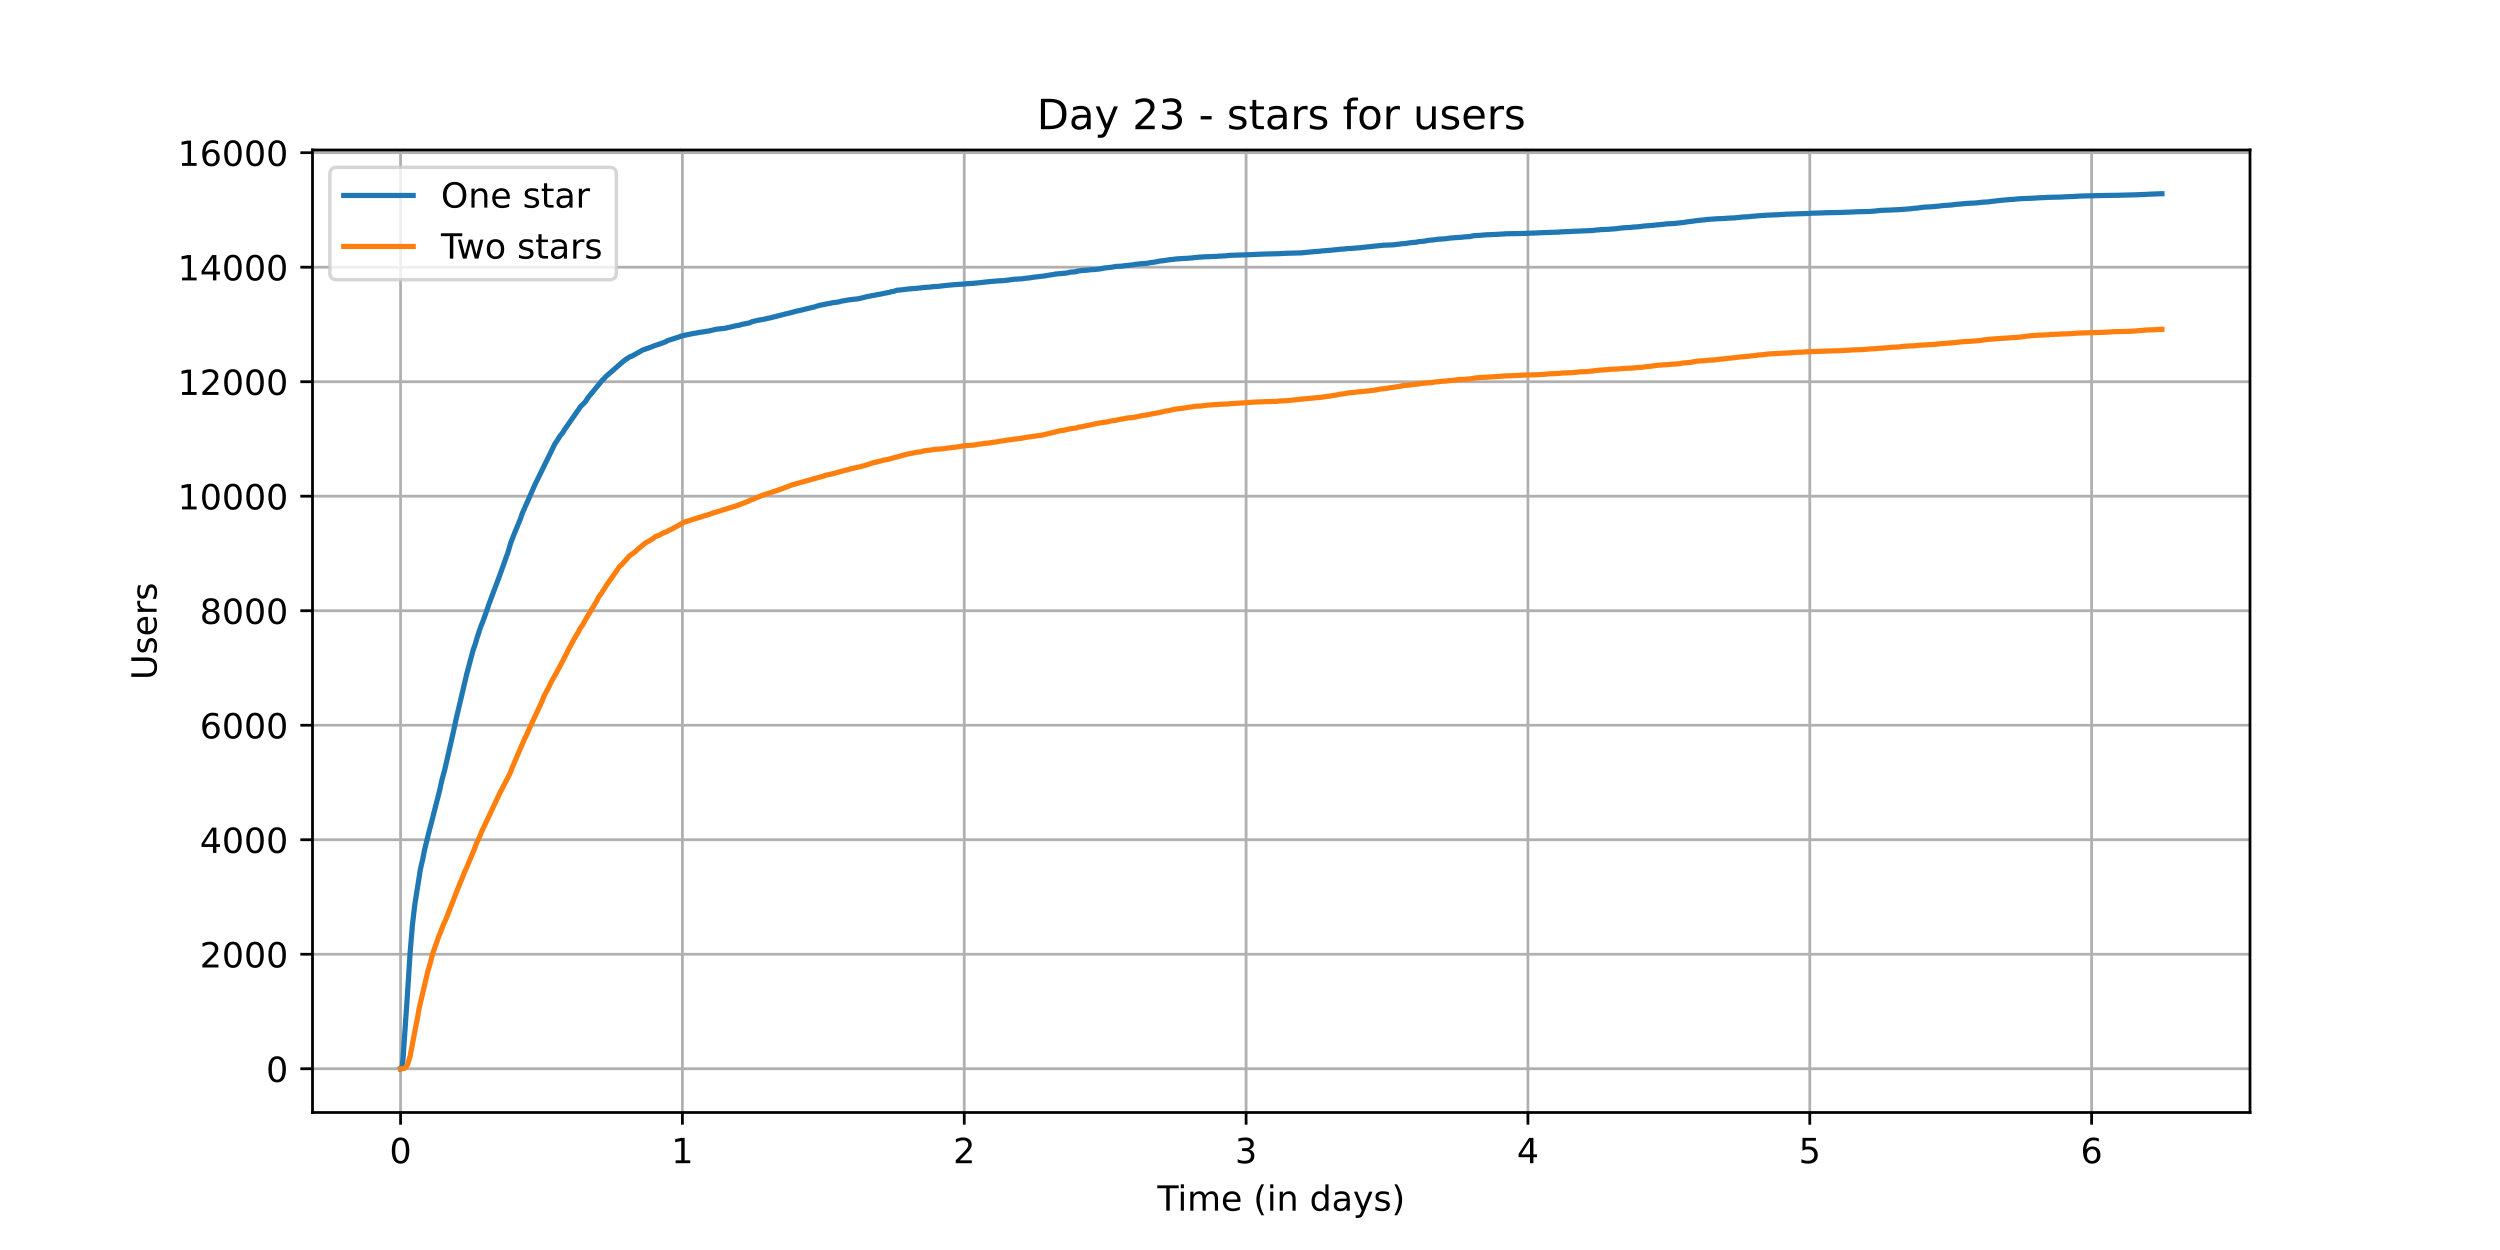 <?xml version="1.0" encoding="utf-8" standalone="no"?>
<!DOCTYPE svg PUBLIC "-//W3C//DTD SVG 1.1//EN"
  "http://www.w3.org/Graphics/SVG/1.1/DTD/svg11.dtd">
<!-- Created with matplotlib (https://matplotlib.org/) -->
<svg height="360pt" version="1.1" viewBox="0 0 720 360" width="720pt" xmlns="http://www.w3.org/2000/svg" xmlns:xlink="http://www.w3.org/1999/xlink">
 <defs>
  <style type="text/css">*{stroke-linecap:butt;stroke-linejoin:round;}</style>
 </defs>
 <g id="figure_1">
  <g id="patch_1">
   <path d="M 0 360 
L 720 360 
L 720 0 
L 0 0 
z
" style="fill:#ffffff;"/>
  </g>
  <g id="axes_1">
   <g id="patch_2">
    <path d="M 90 320.4 
L 648 320.4 
L 648 43.2 
L 90 43.2 
z
" style="fill:#ffffff;"/>
   </g>
   <g id="matplotlib.axis_1">
    <g id="xtick_1">
     <g id="line2d_1">
      <path clip-path="url(#p2d53c2bb38)" d="M 115.364 320.4 
L 115.364 43.2 
" style="fill:none;stroke:#b0b0b0;stroke-linecap:square;stroke-width:0.8;"/>
     </g>
     <g id="line2d_2">
      <defs>
       <path d="M 0 0 
L 0 3.5 
" id="m321600acd8" style="stroke:#000000;stroke-width:0.8;"/>
      </defs>
      <g>
       <use style="stroke:#000000;stroke-width:0.8;" x="115.364" xlink:href="#m321600acd8" y="320.4"/>
      </g>
     </g>
     <g id="text_1">
      <!-- 0 -->
      <g transform="translate(112.182 334.998)scale(0.1 -0.1)">
       <defs>
        <path d="M 31.781 66.406 
Q 24.172 66.406 20.328 58.906 
Q 16.5 51.422 16.5 36.375 
Q 16.5 21.391 20.328 13.891 
Q 24.172 6.391 31.781 6.391 
Q 39.453 6.391 43.281 13.891 
Q 47.125 21.391 47.125 36.375 
Q 47.125 51.422 43.281 58.906 
Q 39.453 66.406 31.781 66.406 
z
M 31.781 74.219 
Q 44.047 74.219 50.516 64.516 
Q 56.984 54.828 56.984 36.375 
Q 56.984 17.969 50.516 8.266 
Q 44.047 -1.422 31.781 -1.422 
Q 19.531 -1.422 13.062 8.266 
Q 6.594 17.969 6.594 36.375 
Q 6.594 54.828 13.062 64.516 
Q 19.531 74.219 31.781 74.219 
z
" id="DejaVuSans-48"/>
       </defs>
       <use xlink:href="#DejaVuSans-48"/>
      </g>
     </g>
    </g>
    <g id="xtick_2">
     <g id="line2d_3">
      <path clip-path="url(#p2d53c2bb38)" d="M 196.533 320.4 
L 196.533 43.2 
" style="fill:none;stroke:#b0b0b0;stroke-linecap:square;stroke-width:0.8;"/>
     </g>
     <g id="line2d_4">
      <g>
       <use style="stroke:#000000;stroke-width:0.8;" x="196.533" xlink:href="#m321600acd8" y="320.4"/>
      </g>
     </g>
     <g id="text_2">
      <!-- 1 -->
      <g transform="translate(193.352 334.998)scale(0.1 -0.1)">
       <defs>
        <path d="M 12.406 8.297 
L 28.516 8.297 
L 28.516 63.922 
L 10.984 60.406 
L 10.984 69.391 
L 28.422 72.906 
L 38.281 72.906 
L 38.281 8.297 
L 54.391 8.297 
L 54.391 0 
L 12.406 0 
z
" id="DejaVuSans-49"/>
       </defs>
       <use xlink:href="#DejaVuSans-49"/>
      </g>
     </g>
    </g>
    <g id="xtick_3">
     <g id="line2d_5">
      <path clip-path="url(#p2d53c2bb38)" d="M 277.703 320.4 
L 277.703 43.2 
" style="fill:none;stroke:#b0b0b0;stroke-linecap:square;stroke-width:0.8;"/>
     </g>
     <g id="line2d_6">
      <g>
       <use style="stroke:#000000;stroke-width:0.8;" x="277.703" xlink:href="#m321600acd8" y="320.4"/>
      </g>
     </g>
     <g id="text_3">
      <!-- 2 -->
      <g transform="translate(274.522 334.998)scale(0.1 -0.1)">
       <defs>
        <path d="M 19.188 8.297 
L 53.609 8.297 
L 53.609 0 
L 7.328 0 
L 7.328 8.297 
Q 12.938 14.109 22.625 23.891 
Q 32.328 33.688 34.812 36.531 
Q 39.547 41.844 41.422 45.531 
Q 43.312 49.219 43.312 52.781 
Q 43.312 58.594 39.234 62.25 
Q 35.156 65.922 28.609 65.922 
Q 23.969 65.922 18.812 64.312 
Q 13.672 62.703 7.812 59.422 
L 7.812 69.391 
Q 13.766 71.781 18.938 73 
Q 24.125 74.219 28.422 74.219 
Q 39.75 74.219 46.484 68.547 
Q 53.219 62.891 53.219 53.422 
Q 53.219 48.922 51.531 44.891 
Q 49.859 40.875 45.406 35.406 
Q 44.188 33.984 37.641 27.219 
Q 31.109 20.453 19.188 8.297 
z
" id="DejaVuSans-50"/>
       </defs>
       <use xlink:href="#DejaVuSans-50"/>
      </g>
     </g>
    </g>
    <g id="xtick_4">
     <g id="line2d_7">
      <path clip-path="url(#p2d53c2bb38)" d="M 358.873 320.4 
L 358.873 43.2 
" style="fill:none;stroke:#b0b0b0;stroke-linecap:square;stroke-width:0.8;"/>
     </g>
     <g id="line2d_8">
      <g>
       <use style="stroke:#000000;stroke-width:0.8;" x="358.873" xlink:href="#m321600acd8" y="320.4"/>
      </g>
     </g>
     <g id="text_4">
      <!-- 3 -->
      <g transform="translate(355.692 334.998)scale(0.1 -0.1)">
       <defs>
        <path d="M 40.578 39.312 
Q 47.656 37.797 51.625 33 
Q 55.609 28.219 55.609 21.188 
Q 55.609 10.406 48.188 4.484 
Q 40.766 -1.422 27.094 -1.422 
Q 22.516 -1.422 17.656 -0.516 
Q 12.797 0.391 7.625 2.203 
L 7.625 11.719 
Q 11.719 9.328 16.594 8.109 
Q 21.484 6.891 26.812 6.891 
Q 36.078 6.891 40.938 10.547 
Q 45.797 14.203 45.797 21.188 
Q 45.797 27.641 41.281 31.266 
Q 36.766 34.906 28.719 34.906 
L 20.219 34.906 
L 20.219 43.016 
L 29.109 43.016 
Q 36.375 43.016 40.234 45.922 
Q 44.094 48.828 44.094 54.297 
Q 44.094 59.906 40.109 62.906 
Q 36.141 65.922 28.719 65.922 
Q 24.656 65.922 20.016 65.031 
Q 15.375 64.156 9.812 62.312 
L 9.812 71.094 
Q 15.438 72.656 20.344 73.438 
Q 25.25 74.219 29.594 74.219 
Q 40.828 74.219 47.359 69.109 
Q 53.906 64.016 53.906 55.328 
Q 53.906 49.266 50.438 45.094 
Q 46.969 40.922 40.578 39.312 
z
" id="DejaVuSans-51"/>
       </defs>
       <use xlink:href="#DejaVuSans-51"/>
      </g>
     </g>
    </g>
    <g id="xtick_5">
     <g id="line2d_9">
      <path clip-path="url(#p2d53c2bb38)" d="M 440.043 320.4 
L 440.043 43.2 
" style="fill:none;stroke:#b0b0b0;stroke-linecap:square;stroke-width:0.8;"/>
     </g>
     <g id="line2d_10">
      <g>
       <use style="stroke:#000000;stroke-width:0.8;" x="440.043" xlink:href="#m321600acd8" y="320.4"/>
      </g>
     </g>
     <g id="text_5">
      <!-- 4 -->
      <g transform="translate(436.862 334.998)scale(0.1 -0.1)">
       <defs>
        <path d="M 37.797 64.312 
L 12.891 25.391 
L 37.797 25.391 
z
M 35.203 72.906 
L 47.609 72.906 
L 47.609 25.391 
L 58.016 25.391 
L 58.016 17.188 
L 47.609 17.188 
L 47.609 0 
L 37.797 0 
L 37.797 17.188 
L 4.891 17.188 
L 4.891 26.703 
z
" id="DejaVuSans-52"/>
       </defs>
       <use xlink:href="#DejaVuSans-52"/>
      </g>
     </g>
    </g>
    <g id="xtick_6">
     <g id="line2d_11">
      <path clip-path="url(#p2d53c2bb38)" d="M 521.213 320.4 
L 521.213 43.2 
" style="fill:none;stroke:#b0b0b0;stroke-linecap:square;stroke-width:0.8;"/>
     </g>
     <g id="line2d_12">
      <g>
       <use style="stroke:#000000;stroke-width:0.8;" x="521.213" xlink:href="#m321600acd8" y="320.4"/>
      </g>
     </g>
     <g id="text_6">
      <!-- 5 -->
      <g transform="translate(518.031 334.998)scale(0.1 -0.1)">
       <defs>
        <path d="M 10.797 72.906 
L 49.516 72.906 
L 49.516 64.594 
L 19.828 64.594 
L 19.828 46.734 
Q 21.969 47.469 24.109 47.828 
Q 26.266 48.188 28.422 48.188 
Q 40.625 48.188 47.75 41.5 
Q 54.891 34.812 54.891 23.391 
Q 54.891 11.625 47.562 5.094 
Q 40.234 -1.422 26.906 -1.422 
Q 22.312 -1.422 17.547 -0.641 
Q 12.797 0.141 7.719 1.703 
L 7.719 11.625 
Q 12.109 9.234 16.797 8.062 
Q 21.484 6.891 26.703 6.891 
Q 35.156 6.891 40.078 11.328 
Q 45.016 15.766 45.016 23.391 
Q 45.016 31 40.078 35.438 
Q 35.156 39.891 26.703 39.891 
Q 22.75 39.891 18.812 39.016 
Q 14.891 38.141 10.797 36.281 
z
" id="DejaVuSans-53"/>
       </defs>
       <use xlink:href="#DejaVuSans-53"/>
      </g>
     </g>
    </g>
    <g id="xtick_7">
     <g id="line2d_13">
      <path clip-path="url(#p2d53c2bb38)" d="M 602.382 320.4 
L 602.382 43.2 
" style="fill:none;stroke:#b0b0b0;stroke-linecap:square;stroke-width:0.8;"/>
     </g>
     <g id="line2d_14">
      <g>
       <use style="stroke:#000000;stroke-width:0.8;" x="602.382" xlink:href="#m321600acd8" y="320.4"/>
      </g>
     </g>
     <g id="text_7">
      <!-- 6 -->
      <g transform="translate(599.201 334.998)scale(0.1 -0.1)">
       <defs>
        <path d="M 33.016 40.375 
Q 26.375 40.375 22.484 35.828 
Q 18.609 31.297 18.609 23.391 
Q 18.609 15.531 22.484 10.953 
Q 26.375 6.391 33.016 6.391 
Q 39.656 6.391 43.531 10.953 
Q 47.406 15.531 47.406 23.391 
Q 47.406 31.297 43.531 35.828 
Q 39.656 40.375 33.016 40.375 
z
M 52.594 71.297 
L 52.594 62.312 
Q 48.875 64.062 45.094 64.984 
Q 41.312 65.922 37.594 65.922 
Q 27.828 65.922 22.672 59.328 
Q 17.531 52.734 16.797 39.406 
Q 19.672 43.656 24.016 45.922 
Q 28.375 48.188 33.594 48.188 
Q 44.578 48.188 50.953 41.516 
Q 57.328 34.859 57.328 23.391 
Q 57.328 12.156 50.688 5.359 
Q 44.047 -1.422 33.016 -1.422 
Q 20.359 -1.422 13.672 8.266 
Q 6.984 17.969 6.984 36.375 
Q 6.984 53.656 15.188 63.938 
Q 23.391 74.219 37.203 74.219 
Q 40.922 74.219 44.703 73.484 
Q 48.484 72.75 52.594 71.297 
z
" id="DejaVuSans-54"/>
       </defs>
       <use xlink:href="#DejaVuSans-54"/>
      </g>
     </g>
    </g>
    <g id="text_8">
     <!-- Time (in days) -->
     <g transform="translate(333.327 348.677)scale(0.1 -0.1)">
      <defs>
       <path d="M -0.297 72.906 
L 61.375 72.906 
L 61.375 64.594 
L 35.5 64.594 
L 35.5 0 
L 25.594 0 
L 25.594 64.594 
L -0.297 64.594 
z
" id="DejaVuSans-84"/>
       <path d="M 9.422 54.688 
L 18.406 54.688 
L 18.406 0 
L 9.422 0 
z
M 9.422 75.984 
L 18.406 75.984 
L 18.406 64.594 
L 9.422 64.594 
z
" id="DejaVuSans-105"/>
       <path d="M 52 44.188 
Q 55.375 50.25 60.062 53.125 
Q 64.75 56 71.094 56 
Q 79.641 56 84.281 50.016 
Q 88.922 44.047 88.922 33.016 
L 88.922 0 
L 79.891 0 
L 79.891 32.719 
Q 79.891 40.578 77.094 44.375 
Q 74.312 48.188 68.609 48.188 
Q 61.625 48.188 57.562 43.547 
Q 53.516 38.922 53.516 30.906 
L 53.516 0 
L 44.484 0 
L 44.484 32.719 
Q 44.484 40.625 41.703 44.406 
Q 38.922 48.188 33.109 48.188 
Q 26.219 48.188 22.156 43.531 
Q 18.109 38.875 18.109 30.906 
L 18.109 0 
L 9.078 0 
L 9.078 54.688 
L 18.109 54.688 
L 18.109 46.188 
Q 21.188 51.219 25.484 53.609 
Q 29.781 56 35.688 56 
Q 41.656 56 45.828 52.969 
Q 50 49.953 52 44.188 
z
" id="DejaVuSans-109"/>
       <path d="M 56.203 29.594 
L 56.203 25.203 
L 14.891 25.203 
Q 15.484 15.922 20.484 11.062 
Q 25.484 6.203 34.422 6.203 
Q 39.594 6.203 44.453 7.469 
Q 49.312 8.734 54.109 11.281 
L 54.109 2.781 
Q 49.266 0.734 44.188 -0.344 
Q 39.109 -1.422 33.891 -1.422 
Q 20.797 -1.422 13.156 6.188 
Q 5.516 13.812 5.516 26.812 
Q 5.516 40.234 12.766 48.109 
Q 20.016 56 32.328 56 
Q 43.359 56 49.781 48.891 
Q 56.203 41.797 56.203 29.594 
z
M 47.219 32.234 
Q 47.125 39.594 43.094 43.984 
Q 39.062 48.391 32.422 48.391 
Q 24.906 48.391 20.391 44.141 
Q 15.875 39.891 15.188 32.172 
z
" id="DejaVuSans-101"/>
       <path id="DejaVuSans-32"/>
       <path d="M 31 75.875 
Q 24.469 64.656 21.281 53.656 
Q 18.109 42.672 18.109 31.391 
Q 18.109 20.125 21.312 9.062 
Q 24.516 -2 31 -13.188 
L 23.188 -13.188 
Q 15.875 -1.703 12.234 9.375 
Q 8.594 20.453 8.594 31.391 
Q 8.594 42.281 12.203 53.312 
Q 15.828 64.359 23.188 75.875 
z
" id="DejaVuSans-40"/>
       <path d="M 54.891 33.016 
L 54.891 0 
L 45.906 0 
L 45.906 32.719 
Q 45.906 40.484 42.875 44.328 
Q 39.844 48.188 33.797 48.188 
Q 26.516 48.188 22.312 43.547 
Q 18.109 38.922 18.109 30.906 
L 18.109 0 
L 9.078 0 
L 9.078 54.688 
L 18.109 54.688 
L 18.109 46.188 
Q 21.344 51.125 25.703 53.562 
Q 30.078 56 35.797 56 
Q 45.219 56 50.047 50.172 
Q 54.891 44.344 54.891 33.016 
z
" id="DejaVuSans-110"/>
       <path d="M 45.406 46.391 
L 45.406 75.984 
L 54.391 75.984 
L 54.391 0 
L 45.406 0 
L 45.406 8.203 
Q 42.578 3.328 38.25 0.953 
Q 33.938 -1.422 27.875 -1.422 
Q 17.969 -1.422 11.734 6.484 
Q 5.516 14.406 5.516 27.297 
Q 5.516 40.188 11.734 48.094 
Q 17.969 56 27.875 56 
Q 33.938 56 38.25 53.625 
Q 42.578 51.266 45.406 46.391 
z
M 14.797 27.297 
Q 14.797 17.391 18.875 11.75 
Q 22.953 6.109 30.078 6.109 
Q 37.203 6.109 41.297 11.75 
Q 45.406 17.391 45.406 27.297 
Q 45.406 37.203 41.297 42.844 
Q 37.203 48.484 30.078 48.484 
Q 22.953 48.484 18.875 42.844 
Q 14.797 37.203 14.797 27.297 
z
" id="DejaVuSans-100"/>
       <path d="M 34.281 27.484 
Q 23.391 27.484 19.188 25 
Q 14.984 22.516 14.984 16.5 
Q 14.984 11.719 18.141 8.906 
Q 21.297 6.109 26.703 6.109 
Q 34.188 6.109 38.703 11.406 
Q 43.219 16.703 43.219 25.484 
L 43.219 27.484 
z
M 52.203 31.203 
L 52.203 0 
L 43.219 0 
L 43.219 8.297 
Q 40.141 3.328 35.547 0.953 
Q 30.953 -1.422 24.312 -1.422 
Q 15.922 -1.422 10.953 3.297 
Q 6 8.016 6 15.922 
Q 6 25.141 12.172 29.828 
Q 18.359 34.516 30.609 34.516 
L 43.219 34.516 
L 43.219 35.406 
Q 43.219 41.609 39.141 45 
Q 35.062 48.391 27.688 48.391 
Q 23 48.391 18.547 47.266 
Q 14.109 46.141 10.016 43.891 
L 10.016 52.203 
Q 14.938 54.109 19.578 55.047 
Q 24.219 56 28.609 56 
Q 40.484 56 46.344 49.844 
Q 52.203 43.703 52.203 31.203 
z
" id="DejaVuSans-97"/>
       <path d="M 32.172 -5.078 
Q 28.375 -14.844 24.75 -17.812 
Q 21.141 -20.797 15.094 -20.797 
L 7.906 -20.797 
L 7.906 -13.281 
L 13.188 -13.281 
Q 16.891 -13.281 18.938 -11.516 
Q 21 -9.766 23.484 -3.219 
L 25.094 0.875 
L 2.984 54.688 
L 12.5 54.688 
L 29.594 11.922 
L 46.688 54.688 
L 56.203 54.688 
z
" id="DejaVuSans-121"/>
       <path d="M 44.281 53.078 
L 44.281 44.578 
Q 40.484 46.531 36.375 47.5 
Q 32.281 48.484 27.875 48.484 
Q 21.188 48.484 17.844 46.438 
Q 14.5 44.391 14.5 40.281 
Q 14.5 37.156 16.891 35.375 
Q 19.281 33.594 26.516 31.984 
L 29.594 31.297 
Q 39.156 29.25 43.188 25.516 
Q 47.219 21.781 47.219 15.094 
Q 47.219 7.469 41.188 3.016 
Q 35.156 -1.422 24.609 -1.422 
Q 20.219 -1.422 15.453 -0.562 
Q 10.688 0.297 5.422 2 
L 5.422 11.281 
Q 10.406 8.688 15.234 7.391 
Q 20.062 6.109 24.812 6.109 
Q 31.156 6.109 34.562 8.281 
Q 37.984 10.453 37.984 14.406 
Q 37.984 18.062 35.516 20.016 
Q 33.062 21.969 24.703 23.781 
L 21.578 24.516 
Q 13.234 26.266 9.516 29.906 
Q 5.812 33.547 5.812 39.891 
Q 5.812 47.609 11.281 51.797 
Q 16.75 56 26.812 56 
Q 31.781 56 36.172 55.266 
Q 40.578 54.547 44.281 53.078 
z
" id="DejaVuSans-115"/>
       <path d="M 8.016 75.875 
L 15.828 75.875 
Q 23.141 64.359 26.781 53.312 
Q 30.422 42.281 30.422 31.391 
Q 30.422 20.453 26.781 9.375 
Q 23.141 -1.703 15.828 -13.188 
L 8.016 -13.188 
Q 14.5 -2 17.703 9.062 
Q 20.906 20.125 20.906 31.391 
Q 20.906 42.672 17.703 53.656 
Q 14.5 64.656 8.016 75.875 
z
" id="DejaVuSans-41"/>
      </defs>
      <use xlink:href="#DejaVuSans-84"/>
      <use x="57.959" xlink:href="#DejaVuSans-105"/>
      <use x="85.742" xlink:href="#DejaVuSans-109"/>
      <use x="183.154" xlink:href="#DejaVuSans-101"/>
      <use x="244.678" xlink:href="#DejaVuSans-32"/>
      <use x="276.465" xlink:href="#DejaVuSans-40"/>
      <use x="315.479" xlink:href="#DejaVuSans-105"/>
      <use x="343.262" xlink:href="#DejaVuSans-110"/>
      <use x="406.641" xlink:href="#DejaVuSans-32"/>
      <use x="438.428" xlink:href="#DejaVuSans-100"/>
      <use x="501.904" xlink:href="#DejaVuSans-97"/>
      <use x="563.184" xlink:href="#DejaVuSans-121"/>
      <use x="622.363" xlink:href="#DejaVuSans-115"/>
      <use x="674.463" xlink:href="#DejaVuSans-41"/>
     </g>
    </g>
   </g>
   <g id="matplotlib.axis_2">
    <g id="ytick_1">
     <g id="line2d_15">
      <path clip-path="url(#p2d53c2bb38)" d="M 90 307.8 
L 648 307.8 
" style="fill:none;stroke:#b0b0b0;stroke-linecap:square;stroke-width:0.8;"/>
     </g>
     <g id="line2d_16">
      <defs>
       <path d="M 0 0 
L -3.5 0 
" id="mfb45f2243c" style="stroke:#000000;stroke-width:0.8;"/>
      </defs>
      <g>
       <use style="stroke:#000000;stroke-width:0.8;" x="90" xlink:href="#mfb45f2243c" y="307.8"/>
      </g>
     </g>
     <g id="text_9">
      <!-- 0 -->
      <g transform="translate(76.638 311.599)scale(0.1 -0.1)">
       <use xlink:href="#DejaVuSans-48"/>
      </g>
     </g>
    </g>
    <g id="ytick_2">
     <g id="line2d_17">
      <path clip-path="url(#p2d53c2bb38)" d="M 90 274.822 
L 648 274.822 
" style="fill:none;stroke:#b0b0b0;stroke-linecap:square;stroke-width:0.8;"/>
     </g>
     <g id="line2d_18">
      <g>
       <use style="stroke:#000000;stroke-width:0.8;" x="90" xlink:href="#mfb45f2243c" y="274.822"/>
      </g>
     </g>
     <g id="text_10">
      <!-- 2000 -->
      <g transform="translate(57.55 278.621)scale(0.1 -0.1)">
       <use xlink:href="#DejaVuSans-50"/>
       <use x="63.623" xlink:href="#DejaVuSans-48"/>
       <use x="127.246" xlink:href="#DejaVuSans-48"/>
       <use x="190.869" xlink:href="#DejaVuSans-48"/>
      </g>
     </g>
    </g>
    <g id="ytick_3">
     <g id="line2d_19">
      <path clip-path="url(#p2d53c2bb38)" d="M 90 241.844 
L 648 241.844 
" style="fill:none;stroke:#b0b0b0;stroke-linecap:square;stroke-width:0.8;"/>
     </g>
     <g id="line2d_20">
      <g>
       <use style="stroke:#000000;stroke-width:0.8;" x="90" xlink:href="#mfb45f2243c" y="241.844"/>
      </g>
     </g>
     <g id="text_11">
      <!-- 4000 -->
      <g transform="translate(57.55 245.644)scale(0.1 -0.1)">
       <use xlink:href="#DejaVuSans-52"/>
       <use x="63.623" xlink:href="#DejaVuSans-48"/>
       <use x="127.246" xlink:href="#DejaVuSans-48"/>
       <use x="190.869" xlink:href="#DejaVuSans-48"/>
      </g>
     </g>
    </g>
    <g id="ytick_4">
     <g id="line2d_21">
      <path clip-path="url(#p2d53c2bb38)" d="M 90 208.867 
L 648 208.867 
" style="fill:none;stroke:#b0b0b0;stroke-linecap:square;stroke-width:0.8;"/>
     </g>
     <g id="line2d_22">
      <g>
       <use style="stroke:#000000;stroke-width:0.8;" x="90" xlink:href="#mfb45f2243c" y="208.867"/>
      </g>
     </g>
     <g id="text_12">
      <!-- 6000 -->
      <g transform="translate(57.55 212.666)scale(0.1 -0.1)">
       <use xlink:href="#DejaVuSans-54"/>
       <use x="63.623" xlink:href="#DejaVuSans-48"/>
       <use x="127.246" xlink:href="#DejaVuSans-48"/>
       <use x="190.869" xlink:href="#DejaVuSans-48"/>
      </g>
     </g>
    </g>
    <g id="ytick_5">
     <g id="line2d_23">
      <path clip-path="url(#p2d53c2bb38)" d="M 90 175.889 
L 648 175.889 
" style="fill:none;stroke:#b0b0b0;stroke-linecap:square;stroke-width:0.8;"/>
     </g>
     <g id="line2d_24">
      <g>
       <use style="stroke:#000000;stroke-width:0.8;" x="90" xlink:href="#mfb45f2243c" y="175.889"/>
      </g>
     </g>
     <g id="text_13">
      <!-- 8000 -->
      <g transform="translate(57.55 179.688)scale(0.1 -0.1)">
       <defs>
        <path d="M 31.781 34.625 
Q 24.75 34.625 20.719 30.859 
Q 16.703 27.094 16.703 20.516 
Q 16.703 13.922 20.719 10.156 
Q 24.75 6.391 31.781 6.391 
Q 38.812 6.391 42.859 10.172 
Q 46.922 13.969 46.922 20.516 
Q 46.922 27.094 42.891 30.859 
Q 38.875 34.625 31.781 34.625 
z
M 21.922 38.812 
Q 15.578 40.375 12.031 44.719 
Q 8.5 49.078 8.5 55.328 
Q 8.5 64.062 14.719 69.141 
Q 20.953 74.219 31.781 74.219 
Q 42.672 74.219 48.875 69.141 
Q 55.078 64.062 55.078 55.328 
Q 55.078 49.078 51.531 44.719 
Q 48 40.375 41.703 38.812 
Q 48.828 37.156 52.797 32.312 
Q 56.781 27.484 56.781 20.516 
Q 56.781 9.906 50.312 4.234 
Q 43.844 -1.422 31.781 -1.422 
Q 19.734 -1.422 13.25 4.234 
Q 6.781 9.906 6.781 20.516 
Q 6.781 27.484 10.781 32.312 
Q 14.797 37.156 21.922 38.812 
z
M 18.312 54.391 
Q 18.312 48.734 21.844 45.562 
Q 25.391 42.391 31.781 42.391 
Q 38.141 42.391 41.719 45.562 
Q 45.312 48.734 45.312 54.391 
Q 45.312 60.062 41.719 63.234 
Q 38.141 66.406 31.781 66.406 
Q 25.391 66.406 21.844 63.234 
Q 18.312 60.062 18.312 54.391 
z
" id="DejaVuSans-56"/>
       </defs>
       <use xlink:href="#DejaVuSans-56"/>
       <use x="63.623" xlink:href="#DejaVuSans-48"/>
       <use x="127.246" xlink:href="#DejaVuSans-48"/>
       <use x="190.869" xlink:href="#DejaVuSans-48"/>
      </g>
     </g>
    </g>
    <g id="ytick_6">
     <g id="line2d_25">
      <path clip-path="url(#p2d53c2bb38)" d="M 90 142.911 
L 648 142.911 
" style="fill:none;stroke:#b0b0b0;stroke-linecap:square;stroke-width:0.8;"/>
     </g>
     <g id="line2d_26">
      <g>
       <use style="stroke:#000000;stroke-width:0.8;" x="90" xlink:href="#mfb45f2243c" y="142.911"/>
      </g>
     </g>
     <g id="text_14">
      <!-- 10000 -->
      <g transform="translate(51.188 146.71)scale(0.1 -0.1)">
       <use xlink:href="#DejaVuSans-49"/>
       <use x="63.623" xlink:href="#DejaVuSans-48"/>
       <use x="127.246" xlink:href="#DejaVuSans-48"/>
       <use x="190.869" xlink:href="#DejaVuSans-48"/>
       <use x="254.492" xlink:href="#DejaVuSans-48"/>
      </g>
     </g>
    </g>
    <g id="ytick_7">
     <g id="line2d_27">
      <path clip-path="url(#p2d53c2bb38)" d="M 90 109.933 
L 648 109.933 
" style="fill:none;stroke:#b0b0b0;stroke-linecap:square;stroke-width:0.8;"/>
     </g>
     <g id="line2d_28">
      <g>
       <use style="stroke:#000000;stroke-width:0.8;" x="90" xlink:href="#mfb45f2243c" y="109.933"/>
      </g>
     </g>
     <g id="text_15">
      <!-- 12000 -->
      <g transform="translate(51.188 113.732)scale(0.1 -0.1)">
       <use xlink:href="#DejaVuSans-49"/>
       <use x="63.623" xlink:href="#DejaVuSans-50"/>
       <use x="127.246" xlink:href="#DejaVuSans-48"/>
       <use x="190.869" xlink:href="#DejaVuSans-48"/>
       <use x="254.492" xlink:href="#DejaVuSans-48"/>
      </g>
     </g>
    </g>
    <g id="ytick_8">
     <g id="line2d_29">
      <path clip-path="url(#p2d53c2bb38)" d="M 90 76.955 
L 648 76.955 
" style="fill:none;stroke:#b0b0b0;stroke-linecap:square;stroke-width:0.8;"/>
     </g>
     <g id="line2d_30">
      <g>
       <use style="stroke:#000000;stroke-width:0.8;" x="90" xlink:href="#mfb45f2243c" y="76.955"/>
      </g>
     </g>
     <g id="text_16">
      <!-- 14000 -->
      <g transform="translate(51.188 80.754)scale(0.1 -0.1)">
       <use xlink:href="#DejaVuSans-49"/>
       <use x="63.623" xlink:href="#DejaVuSans-52"/>
       <use x="127.246" xlink:href="#DejaVuSans-48"/>
       <use x="190.869" xlink:href="#DejaVuSans-48"/>
       <use x="254.492" xlink:href="#DejaVuSans-48"/>
      </g>
     </g>
    </g>
    <g id="ytick_9">
     <g id="line2d_31">
      <path clip-path="url(#p2d53c2bb38)" d="M 90 43.977 
L 648 43.977 
" style="fill:none;stroke:#b0b0b0;stroke-linecap:square;stroke-width:0.8;"/>
     </g>
     <g id="line2d_32">
      <g>
       <use style="stroke:#000000;stroke-width:0.8;" x="90" xlink:href="#mfb45f2243c" y="43.977"/>
      </g>
     </g>
     <g id="text_17">
      <!-- 16000 -->
      <g transform="translate(51.188 47.777)scale(0.1 -0.1)">
       <use xlink:href="#DejaVuSans-49"/>
       <use x="63.623" xlink:href="#DejaVuSans-54"/>
       <use x="127.246" xlink:href="#DejaVuSans-48"/>
       <use x="190.869" xlink:href="#DejaVuSans-48"/>
       <use x="254.492" xlink:href="#DejaVuSans-48"/>
      </g>
     </g>
    </g>
    <g id="text_18">
     <!-- Users -->
     <g transform="translate(45.108 195.801)rotate(-90)scale(0.1 -0.1)">
      <defs>
       <path d="M 8.688 72.906 
L 18.609 72.906 
L 18.609 28.609 
Q 18.609 16.891 22.844 11.734 
Q 27.094 6.594 36.625 6.594 
Q 46.094 6.594 50.344 11.734 
Q 54.594 16.891 54.594 28.609 
L 54.594 72.906 
L 64.5 72.906 
L 64.5 27.391 
Q 64.5 13.141 57.438 5.859 
Q 50.391 -1.422 36.625 -1.422 
Q 22.797 -1.422 15.734 5.859 
Q 8.688 13.141 8.688 27.391 
z
" id="DejaVuSans-85"/>
       <path d="M 41.109 46.297 
Q 39.594 47.172 37.812 47.578 
Q 36.031 48 33.891 48 
Q 26.266 48 22.188 43.047 
Q 18.109 38.094 18.109 28.812 
L 18.109 0 
L 9.078 0 
L 9.078 54.688 
L 18.109 54.688 
L 18.109 46.188 
Q 20.953 51.172 25.484 53.578 
Q 30.031 56 36.531 56 
Q 37.453 56 38.578 55.875 
Q 39.703 55.766 41.062 55.516 
z
" id="DejaVuSans-114"/>
      </defs>
      <use xlink:href="#DejaVuSans-85"/>
      <use x="73.193" xlink:href="#DejaVuSans-115"/>
      <use x="125.293" xlink:href="#DejaVuSans-101"/>
      <use x="186.816" xlink:href="#DejaVuSans-114"/>
      <use x="227.93" xlink:href="#DejaVuSans-115"/>
     </g>
    </g>
   </g>
   <g id="line2d_33">
    <path clip-path="url(#p2d53c2bb38)" d="M 115.364 307.8 
L 115.653 307.718 
L 115.765 307.421 
L 116.045 305.294 
L 117.217 288.294 
L 118.112 274.393 
L 118.781 266.38 
L 119.451 260.592 
L 121.072 250.386 
L 121.518 248.374 
L 121.686 247.78 
L 122.244 244.911 
L 123.473 239.849 
L 123.753 238.761 
L 123.977 237.969 
L 125.764 230.978 
L 126.658 227.483 
L 127.216 224.861 
L 128.054 221.794 
L 128.836 218.397 
L 130.568 210.796 
L 130.735 210.004 
L 131.35 207.168 
L 134.478 193.862 
L 134.645 193.318 
L 135.204 191.157 
L 136.266 187.2 
L 136.88 185.485 
L 137.37 183.77 
L 138.445 180.506 
L 139.06 178.989 
L 139.394 178.082 
L 140.289 175.542 
L 140.568 174.751 
L 140.683 174.322 
L 143.966 165.6 
L 146.032 159.779 
L 146.143 159.598 
L 146.758 157.487 
L 147.149 156.201 
L 148.098 153.761 
L 149.551 150.232 
L 149.83 149.572 
L 150.444 147.792 
L 154.075 139.564 
L 159.884 127.692 
L 160.443 126.9 
L 161.448 125.301 
L 161.616 125.202 
L 162.231 124.344 
L 162.454 123.932 
L 166.31 118.375 
L 166.589 118.029 
L 167.092 117.188 
L 168.545 115.754 
L 169.383 114.501 
L 169.495 114.336 
L 173.015 110.049 
L 173.35 109.636 
L 174.189 108.795 
L 174.469 108.449 
L 179.443 104.129 
L 179.722 103.931 
L 180.057 103.618 
L 180.56 103.305 
L 180.728 103.239 
L 181.007 103.008 
L 181.342 102.793 
L 181.566 102.694 
L 181.845 102.645 
L 182.126 102.48 
L 185.199 100.765 
L 187.489 99.974 
L 188.16 99.693 
L 188.384 99.595 
L 190.842 98.77 
L 191.568 98.473 
L 192.016 98.275 
L 192.183 98.127 
L 195.87 96.94 
L 196.149 96.808 
L 197.825 96.412 
L 198.383 96.313 
L 199.837 96 
L 200.674 95.901 
L 200.897 95.835 
L 201.4 95.736 
L 202.182 95.621 
L 202.797 95.522 
L 203.523 95.406 
L 204.248 95.307 
L 206.372 94.796 
L 207.377 94.697 
L 207.991 94.631 
L 208.774 94.549 
L 209.108 94.466 
L 210.729 94.104 
L 211.175 94.005 
L 211.567 93.889 
L 212.405 93.741 
L 213.019 93.642 
L 213.465 93.477 
L 213.801 93.395 
L 214.08 93.345 
L 215.309 93.098 
L 215.812 92.999 
L 216.65 92.62 
L 218.27 92.24 
L 218.829 92.142 
L 219.499 92.043 
L 220.001 91.944 
L 221.677 91.564 
L 222.18 91.466 
L 222.571 91.35 
L 225.308 90.658 
L 225.755 90.559 
L 226.202 90.41 
L 226.761 90.311 
L 229.833 89.503 
L 230.391 89.404 
L 232.793 88.811 
L 233.24 88.712 
L 233.576 88.629 
L 233.91 88.53 
L 234.19 88.481 
L 234.581 88.399 
L 235.139 88.184 
L 235.531 88.102 
L 235.977 87.953 
L 236.424 87.854 
L 236.648 87.821 
L 237.262 87.723 
L 237.653 87.607 
L 238.77 87.393 
L 239.329 87.31 
L 239.552 87.228 
L 240.167 87.145 
L 240.837 87.063 
L 241.06 87.03 
L 241.619 86.931 
L 241.898 86.882 
L 242.122 86.783 
L 242.401 86.717 
L 242.96 86.618 
L 243.854 86.469 
L 244.357 86.37 
L 244.972 86.304 
L 245.754 86.206 
L 246.369 86.14 
L 247.263 86.041 
L 249.777 85.414 
L 250.28 85.315 
L 251.23 85.134 
L 251.844 85.035 
L 252.068 85.002 
L 252.459 84.903 
L 252.682 84.853 
L 253.577 84.705 
L 253.969 84.623 
L 254.248 84.557 
L 254.751 84.458 
L 255.701 84.276 
L 256.148 84.194 
L 256.594 84.029 
L 257.265 83.963 
L 257.545 83.864 
L 258.048 83.666 
L 258.439 83.567 
L 258.886 83.551 
L 259.836 83.452 
L 260.45 83.386 
L 261.065 83.287 
L 261.568 83.238 
L 262.574 83.139 
L 263.02 83.106 
L 264.25 83.023 
L 264.529 82.957 
L 265.479 82.891 
L 265.647 82.809 
L 267.435 82.71 
L 268.05 82.644 
L 268.832 82.545 
L 269.279 82.529 
L 270.675 82.43 
L 271.458 82.314 
L 272.407 82.215 
L 272.91 82.166 
L 273.915 82.067 
L 274.418 82.017 
L 275.87 81.918 
L 276.318 81.885 
L 277.937 81.787 
L 278.216 81.721 
L 279.948 81.622 
L 280.507 81.572 
L 281.624 81.473 
L 282.238 81.407 
L 283.132 81.308 
L 283.747 81.226 
L 284.807 81.127 
L 285.422 81.061 
L 286.652 80.962 
L 287.154 80.913 
L 288.998 80.814 
L 289.501 80.764 
L 290.394 80.665 
L 291.232 80.533 
L 291.959 80.434 
L 292.405 80.401 
L 294.305 80.303 
L 295.143 80.171 
L 296.037 80.072 
L 296.596 80.022 
L 297.098 79.923 
L 297.881 79.808 
L 298.83 79.709 
L 299.556 79.61 
L 300.506 79.511 
L 301.289 79.396 
L 301.791 79.297 
L 302.461 79.198 
L 303.075 79.099 
L 303.355 79.049 
L 304.193 78.901 
L 305.478 78.802 
L 305.701 78.769 
L 306.875 78.67 
L 307.768 78.505 
L 308.047 78.423 
L 308.271 78.373 
L 309.778 78.274 
L 310.226 78.109 
L 310.84 78.011 
L 311.566 77.912 
L 313.074 77.813 
L 313.857 77.697 
L 315.365 77.615 
L 315.644 77.565 
L 316.705 77.466 
L 317.822 77.236 
L 318.493 77.137 
L 318.94 77.104 
L 319.834 77.005 
L 320.615 76.873 
L 321.174 76.774 
L 321.453 76.724 
L 323.297 76.642 
L 323.633 76.543 
L 324.862 76.444 
L 325.141 76.395 
L 326.09 76.296 
L 326.984 76.147 
L 327.878 76.048 
L 328.549 75.949 
L 330.226 75.851 
L 330.506 75.801 
L 331.456 75.62 
L 332.349 75.521 
L 333.467 75.306 
L 333.914 75.207 
L 334.529 75.125 
L 335.423 75.026 
L 336.205 74.894 
L 336.764 74.828 
L 336.931 74.779 
L 338.104 74.68 
L 338.384 74.614 
L 339.669 74.515 
L 340.117 74.482 
L 341.961 74.383 
L 342.464 74.35 
L 343.525 74.251 
L 344.196 74.169 
L 345.201 74.07 
L 345.648 74.053 
L 346.989 73.954 
L 347.38 73.938 
L 350.396 73.839 
L 351.011 73.773 
L 352.91 73.69 
L 353.134 73.657 
L 354.027 73.559 
L 354.474 73.526 
L 357.657 73.427 
L 358.105 73.41 
L 361.065 73.311 
L 361.288 73.278 
L 363.747 73.179 
L 364.138 73.163 
L 368.048 73.064 
L 368.439 73.047 
L 370.505 72.948 
L 370.896 72.932 
L 374.806 72.833 
L 375.422 72.767 
L 376.371 72.668 
L 376.93 72.619 
L 378.047 72.52 
L 378.661 72.454 
L 380.058 72.355 
L 380.673 72.272 
L 381.902 72.173 
L 382.348 72.141 
L 383.634 72.042 
L 384.248 71.959 
L 385.253 71.86 
L 385.924 71.778 
L 387.375 71.695 
L 387.711 71.613 
L 389.722 71.514 
L 390.28 71.448 
L 391.789 71.349 
L 392.459 71.25 
L 393.409 71.151 
L 394.023 71.085 
L 394.973 70.986 
L 395.644 70.904 
L 396.705 70.805 
L 397.208 70.755 
L 398.159 70.657 
L 398.382 70.624 
L 401.119 70.525 
L 401.678 70.475 
L 402.292 70.376 
L 402.908 70.31 
L 403.522 70.211 
L 403.913 70.195 
L 404.974 70.112 
L 405.253 70.046 
L 405.924 69.947 
L 406.595 69.865 
L 407.824 69.766 
L 408.829 69.568 
L 410.171 69.469 
L 411.344 69.222 
L 412.517 69.123 
L 413.187 69.041 
L 413.802 68.942 
L 414.304 68.892 
L 415.98 68.793 
L 416.595 68.711 
L 417.153 68.628 
L 417.433 68.579 
L 418.662 68.48 
L 419.164 68.431 
L 421.007 68.332 
L 421.677 68.233 
L 423.298 68.134 
L 424.527 67.87 
L 426.37 67.771 
L 426.872 67.721 
L 427.989 67.623 
L 428.38 67.606 
L 430.95 67.507 
L 431.453 67.474 
L 433.185 67.375 
L 433.687 67.326 
L 439.274 67.227 
L 439.777 67.177 
L 442.625 67.095 
L 442.849 67.062 
L 445.475 66.963 
L 445.922 66.947 
L 449.05 66.848 
L 449.329 66.782 
L 452.011 66.683 
L 452.57 66.633 
L 455.251 66.534 
L 455.754 66.501 
L 458.659 66.402 
L 459.441 66.27 
L 460.614 66.188 
L 460.893 66.139 
L 463.296 66.04 
L 463.911 65.974 
L 465.42 65.875 
L 466.258 65.743 
L 467.264 65.644 
L 467.822 65.578 
L 469.778 65.495 
L 470.112 65.413 
L 471.733 65.314 
L 471.956 65.281 
L 472.738 65.215 
L 472.962 65.149 
L 474.079 65.05 
L 474.638 65.001 
L 476.09 64.902 
L 476.873 64.786 
L 478.213 64.688 
L 478.492 64.638 
L 478.94 64.622 
L 479.609 64.523 
L 480.225 64.457 
L 482.235 64.374 
L 482.459 64.341 
L 483.297 64.242 
L 483.911 64.176 
L 484.806 64.077 
L 485.532 63.962 
L 486.09 63.863 
L 486.705 63.797 
L 487.542 63.698 
L 488.381 63.566 
L 489.275 63.467 
L 489.834 63.401 
L 490.839 63.319 
L 491.118 63.269 
L 492.068 63.171 
L 492.57 63.138 
L 494.079 63.039 
L 494.526 63.006 
L 496.817 62.907 
L 497.375 62.841 
L 499.665 62.742 
L 499.945 62.692 
L 501.062 62.593 
L 501.676 62.511 
L 503.576 62.412 
L 503.8 62.379 
L 504.749 62.28 
L 505.14 62.264 
L 506.202 62.165 
L 506.704 62.115 
L 508.38 62.016 
L 508.939 61.967 
L 511.397 61.868 
L 511.844 61.851 
L 513.688 61.752 
L 514.303 61.687 
L 517.599 61.588 
L 518.046 61.571 
L 521.119 61.472 
L 521.677 61.406 
L 525.197 61.307 
L 525.643 61.274 
L 530.671 61.175 
L 531.175 61.142 
L 533.911 61.043 
L 534.47 60.994 
L 538.772 60.895 
L 539.331 60.829 
L 540.336 60.747 
L 540.56 60.714 
L 541.342 60.615 
L 541.845 60.582 
L 544.694 60.483 
L 545.196 60.45 
L 547.376 60.351 
L 547.878 60.301 
L 549.22 60.203 
L 549.667 60.17 
L 550.617 60.071 
L 551.231 59.988 
L 552.46 59.906 
L 552.684 59.84 
L 553.465 59.741 
L 554.136 59.658 
L 556.091 59.559 
L 556.594 59.526 
L 557.488 59.444 
L 557.767 59.395 
L 558.214 59.378 
L 559.052 59.279 
L 559.331 59.23 
L 560.672 59.131 
L 561.175 59.098 
L 562.348 58.999 
L 563.187 58.867 
L 564.472 58.768 
L 565.032 58.719 
L 566.094 58.62 
L 566.596 58.57 
L 568.72 58.471 
L 569.278 58.422 
L 570.228 58.323 
L 570.899 58.24 
L 572.744 58.141 
L 573.024 58.075 
L 573.75 57.993 
L 573.974 57.96 
L 574.868 57.861 
L 575.539 57.779 
L 576.489 57.68 
L 577.048 57.63 
L 578.166 57.531 
L 578.668 57.482 
L 580.177 57.399 
L 580.457 57.333 
L 581.686 57.251 
L 581.91 57.218 
L 584.592 57.119 
L 585.039 57.103 
L 586.548 57.02 
L 586.77 56.987 
L 589.061 56.888 
L 589.62 56.839 
L 593.977 56.74 
L 594.536 56.69 
L 596.994 56.591 
L 597.497 56.558 
L 599.34 56.46 
L 599.731 56.443 
L 603.809 56.344 
L 604.2 56.328 
L 610.569 56.229 
L 611.016 56.212 
L 614.704 56.113 
L 615.094 56.097 
L 617.887 55.998 
L 618.39 55.948 
L 621.183 55.849 
L 621.407 55.816 
L 622.636 55.8 
L 622.636 55.8 
" style="fill:none;stroke:#1f77b4;stroke-linecap:square;stroke-width:1.5;"/>
   </g>
   <g id="line2d_34">
    <path clip-path="url(#p2d53c2bb38)" d="M 115.364 307.8 
L 116.379 307.701 
L 116.715 307.52 
L 117.385 306.58 
L 118.112 304.189 
L 119.675 295.977 
L 120.234 293.207 
L 120.681 290.536 
L 123.25 279.571 
L 123.585 278.532 
L 124.703 274.393 
L 126.49 269.348 
L 126.769 268.754 
L 127.44 266.957 
L 127.719 266.248 
L 128.054 265.555 
L 128.445 264.665 
L 131.964 255.662 
L 132.132 255.266 
L 132.523 254.244 
L 132.97 253.288 
L 133.416 252.1 
L 133.864 250.963 
L 134.478 249.693 
L 134.981 248.423 
L 135.316 247.665 
L 135.707 246.709 
L 136.433 244.977 
L 136.712 244.235 
L 136.88 243.872 
L 137.272 242.751 
L 137.37 242.586 
L 137.998 241.234 
L 138.277 240.624 
L 138.613 239.734 
L 144.133 228.01 
L 144.412 227.532 
L 144.692 226.971 
L 145.306 225.784 
L 146.814 222.882 
L 147.596 220.887 
L 147.819 220.442 
L 148.155 219.568 
L 151.338 212.197 
L 151.449 212.115 
L 151.897 211.109 
L 152.846 208.933 
L 153.294 208.009 
L 153.852 206.789 
L 156.086 202.024 
L 156.588 200.655 
L 158.209 197.588 
L 158.712 196.5 
L 159.214 195.56 
L 159.772 194.637 
L 161.336 191.718 
L 161.56 191.306 
L 162.51 189.492 
L 162.79 188.882 
L 162.902 188.783 
L 163.795 186.92 
L 165.192 184.331 
L 165.416 183.869 
L 165.527 183.721 
L 166.031 182.88 
L 166.143 182.748 
L 166.365 182.352 
L 166.589 181.973 
L 166.981 181.132 
L 167.595 180.242 
L 167.819 179.945 
L 168.657 178.412 
L 168.992 177.851 
L 170.724 174.982 
L 171.73 173.3 
L 172.512 171.75 
L 172.736 171.519 
L 173.015 171.107 
L 173.183 170.942 
L 173.575 170.266 
L 173.798 169.936 
L 174.805 168.353 
L 178.268 163.39 
L 178.492 163.093 
L 178.716 162.862 
L 178.939 162.731 
L 181.286 160.109 
L 181.51 159.944 
L 181.958 159.581 
L 182.126 159.499 
L 182.796 159.021 
L 182.964 158.889 
L 183.243 158.575 
L 185.701 156.514 
L 185.981 156.349 
L 186.316 156.102 
L 186.763 155.921 
L 186.987 155.739 
L 187.21 155.64 
L 187.769 155.278 
L 188.16 155.047 
L 188.719 154.552 
L 189.166 154.387 
L 189.445 154.288 
L 190.06 154.041 
L 190.395 153.81 
L 190.787 153.612 
L 190.954 153.513 
L 192.072 153.085 
L 192.575 152.771 
L 193.077 152.573 
L 193.244 152.491 
L 193.468 152.376 
L 196.596 150.628 
L 197.266 150.314 
L 197.657 150.199 
L 201.233 149.061 
L 201.456 148.995 
L 201.847 148.913 
L 202.461 148.649 
L 202.797 148.583 
L 203.02 148.501 
L 203.467 148.402 
L 205.143 147.841 
L 205.366 147.709 
L 205.813 147.61 
L 212.46 145.549 
L 212.796 145.384 
L 214.527 144.758 
L 215.197 144.477 
L 215.477 144.395 
L 215.756 144.214 
L 216.37 143.933 
L 216.761 143.818 
L 217.487 143.505 
L 218.27 143.175 
L 218.549 143.092 
L 219.61 142.598 
L 220.058 142.499 
L 223.185 141.46 
L 223.465 141.361 
L 225.532 140.652 
L 225.866 140.471 
L 227.599 139.86 
L 227.933 139.696 
L 236.759 137.222 
L 237.15 137.14 
L 237.709 136.909 
L 237.988 136.81 
L 238.826 136.662 
L 239.329 136.563 
L 243.798 135.342 
L 244.301 135.26 
L 244.804 135.079 
L 246.927 134.568 
L 247.486 134.485 
L 247.822 134.403 
L 248.045 134.337 
L 248.324 134.221 
L 248.939 134.122 
L 249.386 133.974 
L 250.895 133.463 
L 251.062 133.397 
L 253.41 132.82 
L 253.745 132.737 
L 254.08 132.638 
L 254.359 132.539 
L 255.254 132.391 
L 255.701 132.309 
L 256.036 132.226 
L 260.954 130.874 
L 261.401 130.775 
L 261.568 130.726 
L 262.182 130.643 
L 262.406 130.577 
L 263.579 130.346 
L 263.97 130.247 
L 264.529 130.198 
L 265.312 130.099 
L 265.814 129.918 
L 266.261 129.819 
L 266.988 129.72 
L 268.05 129.621 
L 269.111 129.406 
L 271.067 129.308 
L 271.625 129.242 
L 272.184 129.176 
L 272.407 129.11 
L 272.63 129.077 
L 273.524 128.978 
L 274.139 128.895 
L 275.144 128.796 
L 275.87 128.681 
L 276.54 128.582 
L 277.602 128.384 
L 279.166 128.285 
L 279.39 128.252 
L 280.73 128.153 
L 281.792 127.939 
L 282.629 127.84 
L 283.523 127.692 
L 284.807 127.593 
L 285.814 127.411 
L 286.707 127.312 
L 287.657 127.131 
L 288.103 127.032 
L 288.607 126.999 
L 289.389 126.9 
L 289.78 126.768 
L 290.785 126.669 
L 291.288 126.636 
L 291.68 126.554 
L 292.014 126.471 
L 293.131 126.373 
L 293.411 126.323 
L 294.026 126.241 
L 294.584 126.142 
L 295.758 125.911 
L 296.596 125.812 
L 297.098 125.762 
L 297.434 125.664 
L 297.881 125.631 
L 298.495 125.532 
L 299.165 125.433 
L 300.06 125.334 
L 300.394 125.251 
L 302.461 124.757 
L 302.964 124.674 
L 303.355 124.542 
L 303.802 124.46 
L 304.137 124.311 
L 304.584 124.212 
L 305.589 124.015 
L 306.427 123.916 
L 306.763 123.833 
L 308.382 123.454 
L 309.22 123.355 
L 309.778 123.289 
L 310.114 123.207 
L 310.616 123.009 
L 311.511 122.91 
L 313.13 122.531 
L 313.689 122.448 
L 314.024 122.366 
L 314.359 122.283 
L 314.638 122.234 
L 316.091 121.921 
L 316.817 121.822 
L 317.767 121.64 
L 318.717 121.541 
L 320.224 121.195 
L 321.118 121.096 
L 322.738 120.733 
L 323.409 120.651 
L 323.633 120.585 
L 324.135 120.486 
L 324.973 120.338 
L 326.481 120.239 
L 326.649 120.156 
L 327.264 120.057 
L 328.772 119.711 
L 329.5 119.612 
L 330.059 119.546 
L 330.561 119.447 
L 331.846 119.167 
L 332.461 119.084 
L 332.796 119.002 
L 333.523 118.903 
L 333.914 118.804 
L 335.647 118.392 
L 336.428 118.293 
L 338.104 117.914 
L 338.496 117.815 
L 338.999 117.765 
L 339.948 117.666 
L 340.62 117.584 
L 341.067 117.501 
L 341.291 117.469 
L 341.794 117.386 
L 342.129 117.304 
L 343.134 117.205 
L 344.196 117.007 
L 346.151 116.924 
L 346.486 116.825 
L 347.38 116.727 
L 347.939 116.677 
L 349.112 116.595 
L 349.335 116.562 
L 351.122 116.463 
L 351.681 116.413 
L 354.027 116.331 
L 354.363 116.248 
L 356.094 116.149 
L 356.54 116.116 
L 358.384 116.017 
L 358.943 115.968 
L 360.339 115.869 
L 360.898 115.82 
L 363.467 115.721 
L 363.97 115.688 
L 367.88 115.589 
L 368.103 115.506 
L 370.394 115.407 
L 370.785 115.391 
L 371.734 115.292 
L 372.461 115.193 
L 373.41 115.094 
L 373.913 115.045 
L 374.806 114.946 
L 375.365 114.896 
L 376.539 114.797 
L 377.041 114.748 
L 378.103 114.649 
L 378.717 114.566 
L 380.113 114.468 
L 380.337 114.435 
L 381.008 114.336 
L 381.79 114.22 
L 382.628 114.121 
L 383.243 114.039 
L 383.801 113.94 
L 384.695 113.791 
L 385.253 113.693 
L 385.7 113.544 
L 386.761 113.445 
L 387.879 113.231 
L 388.605 113.132 
L 389.051 113.099 
L 390.113 113.017 
L 390.448 112.918 
L 391.733 112.819 
L 391.956 112.786 
L 393.13 112.687 
L 393.409 112.637 
L 394.47 112.538 
L 395.086 112.456 
L 395.924 112.357 
L 396.761 112.209 
L 397.152 112.11 
L 397.823 112.011 
L 399.052 111.912 
L 400.225 111.681 
L 401.063 111.598 
L 401.287 111.565 
L 401.79 111.483 
L 402.125 111.401 
L 403.13 111.302 
L 403.522 111.17 
L 403.968 111.071 
L 404.471 111.038 
L 405.59 110.939 
L 406.316 110.823 
L 407.209 110.725 
L 407.824 110.642 
L 408.606 110.543 
L 409.332 110.444 
L 410.115 110.345 
L 410.561 110.312 
L 412.07 110.213 
L 412.628 110.147 
L 412.852 110.081 
L 413.075 110.032 
L 414.304 109.933 
L 414.974 109.834 
L 416.595 109.735 
L 417.265 109.636 
L 418.382 109.537 
L 418.996 109.471 
L 419.61 109.389 
L 419.946 109.307 
L 422.18 109.241 
L 422.403 109.191 
L 423.632 109.092 
L 424.806 108.861 
L 425.867 108.762 
L 426.146 108.713 
L 428.492 108.614 
L 428.939 108.581 
L 430.335 108.482 
L 430.783 108.466 
L 432.459 108.367 
L 433.073 108.284 
L 435.866 108.185 
L 436.313 108.169 
L 437.989 108.07 
L 438.436 108.037 
L 442.291 107.938 
L 442.682 107.921 
L 444.581 107.823 
L 445.084 107.773 
L 446.034 107.674 
L 446.425 107.658 
L 448.771 107.559 
L 449.218 107.526 
L 449.888 107.427 
L 450.279 107.41 
L 453.129 107.311 
L 453.743 107.229 
L 454.581 107.146 
L 454.86 107.097 
L 457.374 106.998 
L 458.045 106.899 
L 459.05 106.8 
L 459.833 106.668 
L 461.285 106.569 
L 461.731 106.536 
L 463.073 106.437 
L 463.744 106.355 
L 465.979 106.273 
L 466.202 106.24 
L 467.486 106.141 
L 468.045 106.091 
L 470.336 105.992 
L 471.118 105.877 
L 473.018 105.778 
L 473.911 105.613 
L 475.197 105.514 
L 475.867 105.415 
L 476.537 105.333 
L 476.816 105.283 
L 477.487 105.184 
L 477.878 105.168 
L 479.442 105.069 
L 479.833 105.052 
L 480.951 104.953 
L 481.509 104.887 
L 483.297 104.789 
L 483.968 104.706 
L 484.303 104.607 
L 484.917 104.525 
L 486.258 104.426 
L 486.761 104.376 
L 487.375 104.294 
L 487.599 104.178 
L 488.101 104.129 
L 488.604 104.03 
L 489.218 103.964 
L 491.118 103.865 
L 491.9 103.75 
L 493.967 103.651 
L 494.749 103.519 
L 495.643 103.42 
L 496.034 103.403 
L 496.76 103.321 
L 497.039 103.272 
L 497.822 103.173 
L 498.213 103.156 
L 499.162 103.057 
L 499.889 102.958 
L 500.727 102.859 
L 501.341 102.793 
L 502.626 102.711 
L 502.905 102.645 
L 503.967 102.563 
L 504.247 102.513 
L 504.805 102.447 
L 505.866 102.348 
L 506.202 102.249 
L 507.821 102.15 
L 508.604 102.035 
L 509.33 101.936 
L 509.777 101.903 
L 512.18 101.804 
L 512.682 101.755 
L 514.805 101.656 
L 515.196 101.639 
L 516.481 101.54 
L 516.984 101.491 
L 519.443 101.392 
L 519.945 101.342 
L 522.068 101.243 
L 522.459 101.227 
L 525.643 101.128 
L 526.146 101.095 
L 530.225 100.996 
L 530.728 100.947 
L 532.627 100.848 
L 533.185 100.782 
L 536.314 100.683 
L 536.817 100.65 
L 538.046 100.551 
L 538.549 100.501 
L 540.392 100.403 
L 541.063 100.32 
L 542.794 100.221 
L 543.353 100.172 
L 544.191 100.073 
L 544.75 100.023 
L 547.04 99.924 
L 547.264 99.858 
L 547.543 99.809 
L 548.437 99.71 
L 548.885 99.693 
L 550.951 99.595 
L 551.399 99.578 
L 552.125 99.479 
L 552.627 99.43 
L 554.639 99.331 
L 555.141 99.281 
L 557.265 99.182 
L 557.991 99.067 
L 559.052 98.968 
L 559.499 98.935 
L 561.064 98.836 
L 561.343 98.787 
L 561.734 98.77 
L 562.852 98.671 
L 563.466 98.605 
L 564.472 98.506 
L 565.199 98.407 
L 567.099 98.308 
L 567.602 98.275 
L 569.055 98.176 
L 569.669 98.111 
L 570.675 98.012 
L 571.513 97.863 
L 572.409 97.764 
L 572.912 97.715 
L 574.198 97.616 
L 574.757 97.566 
L 576.21 97.467 
L 576.657 97.434 
L 578.389 97.336 
L 578.613 97.303 
L 580.065 97.204 
L 580.513 97.187 
L 581.854 97.088 
L 582.524 96.989 
L 583.307 96.89 
L 583.586 96.824 
L 584.759 96.725 
L 585.039 96.66 
L 586.659 96.561 
L 587.162 96.528 
L 589.787 96.429 
L 590.513 96.33 
L 593.027 96.231 
L 593.531 96.198 
L 596.436 96.099 
L 596.938 96.049 
L 598.223 95.95 
L 598.614 95.934 
L 601.295 95.835 
L 601.686 95.819 
L 605.709 95.72 
L 606.156 95.687 
L 608.111 95.588 
L 608.67 95.522 
L 613.083 95.423 
L 613.53 95.406 
L 615.206 95.307 
L 615.764 95.241 
L 617.217 95.143 
L 617.943 95.044 
L 620.792 94.945 
L 621.518 94.846 
L 622.636 94.846 
L 622.636 94.846 
" style="fill:none;stroke:#ff7f0e;stroke-linecap:square;stroke-width:1.5;"/>
   </g>
   <g id="patch_3">
    <path d="M 90 320.4 
L 90 43.2 
" style="fill:none;stroke:#000000;stroke-linecap:square;stroke-linejoin:miter;stroke-width:0.8;"/>
   </g>
   <g id="patch_4">
    <path d="M 648 320.4 
L 648 43.2 
" style="fill:none;stroke:#000000;stroke-linecap:square;stroke-linejoin:miter;stroke-width:0.8;"/>
   </g>
   <g id="patch_5">
    <path d="M 90 320.4 
L 648 320.4 
" style="fill:none;stroke:#000000;stroke-linecap:square;stroke-linejoin:miter;stroke-width:0.8;"/>
   </g>
   <g id="patch_6">
    <path d="M 90 43.2 
L 648 43.2 
" style="fill:none;stroke:#000000;stroke-linecap:square;stroke-linejoin:miter;stroke-width:0.8;"/>
   </g>
   <g id="text_19">
    <!-- Day 23 - stars for users -->
    <g transform="translate(298.609 37.2)scale(0.12 -0.12)">
     <defs>
      <path d="M 19.672 64.797 
L 19.672 8.109 
L 31.594 8.109 
Q 46.688 8.109 53.688 14.938 
Q 60.688 21.781 60.688 36.531 
Q 60.688 51.172 53.688 57.984 
Q 46.688 64.797 31.594 64.797 
z
M 9.812 72.906 
L 30.078 72.906 
Q 51.266 72.906 61.172 64.094 
Q 71.094 55.281 71.094 36.531 
Q 71.094 17.672 61.125 8.828 
Q 51.172 0 30.078 0 
L 9.812 0 
z
" id="DejaVuSans-68"/>
      <path d="M 4.891 31.391 
L 31.203 31.391 
L 31.203 23.391 
L 4.891 23.391 
z
" id="DejaVuSans-45"/>
      <path d="M 18.312 70.219 
L 18.312 54.688 
L 36.812 54.688 
L 36.812 47.703 
L 18.312 47.703 
L 18.312 18.016 
Q 18.312 11.328 20.141 9.422 
Q 21.969 7.516 27.594 7.516 
L 36.812 7.516 
L 36.812 0 
L 27.594 0 
Q 17.188 0 13.234 3.875 
Q 9.281 7.766 9.281 18.016 
L 9.281 47.703 
L 2.688 47.703 
L 2.688 54.688 
L 9.281 54.688 
L 9.281 70.219 
z
" id="DejaVuSans-116"/>
      <path d="M 37.109 75.984 
L 37.109 68.5 
L 28.516 68.5 
Q 23.688 68.5 21.797 66.547 
Q 19.922 64.594 19.922 59.516 
L 19.922 54.688 
L 34.719 54.688 
L 34.719 47.703 
L 19.922 47.703 
L 19.922 0 
L 10.891 0 
L 10.891 47.703 
L 2.297 47.703 
L 2.297 54.688 
L 10.891 54.688 
L 10.891 58.5 
Q 10.891 67.625 15.141 71.797 
Q 19.391 75.984 28.609 75.984 
z
" id="DejaVuSans-102"/>
      <path d="M 30.609 48.391 
Q 23.391 48.391 19.188 42.75 
Q 14.984 37.109 14.984 27.297 
Q 14.984 17.484 19.156 11.844 
Q 23.344 6.203 30.609 6.203 
Q 37.797 6.203 41.984 11.859 
Q 46.188 17.531 46.188 27.297 
Q 46.188 37.016 41.984 42.703 
Q 37.797 48.391 30.609 48.391 
z
M 30.609 56 
Q 42.328 56 49.016 48.375 
Q 55.719 40.766 55.719 27.297 
Q 55.719 13.875 49.016 6.219 
Q 42.328 -1.422 30.609 -1.422 
Q 18.844 -1.422 12.172 6.219 
Q 5.516 13.875 5.516 27.297 
Q 5.516 40.766 12.172 48.375 
Q 18.844 56 30.609 56 
z
" id="DejaVuSans-111"/>
      <path d="M 8.5 21.578 
L 8.5 54.688 
L 17.484 54.688 
L 17.484 21.922 
Q 17.484 14.156 20.5 10.266 
Q 23.531 6.391 29.594 6.391 
Q 36.859 6.391 41.078 11.031 
Q 45.312 15.672 45.312 23.688 
L 45.312 54.688 
L 54.297 54.688 
L 54.297 0 
L 45.312 0 
L 45.312 8.406 
Q 42.047 3.422 37.719 1 
Q 33.406 -1.422 27.688 -1.422 
Q 18.266 -1.422 13.375 4.438 
Q 8.5 10.297 8.5 21.578 
z
M 31.109 56 
z
" id="DejaVuSans-117"/>
     </defs>
     <use xlink:href="#DejaVuSans-68"/>
     <use x="77.002" xlink:href="#DejaVuSans-97"/>
     <use x="138.281" xlink:href="#DejaVuSans-121"/>
     <use x="197.461" xlink:href="#DejaVuSans-32"/>
     <use x="229.248" xlink:href="#DejaVuSans-50"/>
     <use x="292.871" xlink:href="#DejaVuSans-51"/>
     <use x="356.494" xlink:href="#DejaVuSans-32"/>
     <use x="388.281" xlink:href="#DejaVuSans-45"/>
     <use x="424.365" xlink:href="#DejaVuSans-32"/>
     <use x="456.152" xlink:href="#DejaVuSans-115"/>
     <use x="508.252" xlink:href="#DejaVuSans-116"/>
     <use x="547.461" xlink:href="#DejaVuSans-97"/>
     <use x="608.74" xlink:href="#DejaVuSans-114"/>
     <use x="649.854" xlink:href="#DejaVuSans-115"/>
     <use x="701.953" xlink:href="#DejaVuSans-32"/>
     <use x="733.74" xlink:href="#DejaVuSans-102"/>
     <use x="768.945" xlink:href="#DejaVuSans-111"/>
     <use x="830.127" xlink:href="#DejaVuSans-114"/>
     <use x="871.24" xlink:href="#DejaVuSans-32"/>
     <use x="903.027" xlink:href="#DejaVuSans-117"/>
     <use x="966.406" xlink:href="#DejaVuSans-115"/>
     <use x="1018.506" xlink:href="#DejaVuSans-101"/>
     <use x="1080.029" xlink:href="#DejaVuSans-114"/>
     <use x="1121.143" xlink:href="#DejaVuSans-115"/>
    </g>
   </g>
   <g id="legend_1">
    <g id="patch_7">
     <path d="M 97 80.556 
L 175.511 80.556 
Q 177.511 80.556 177.511 78.556 
L 177.511 50.2 
Q 177.511 48.2 175.511 48.2 
L 97 48.2 
Q 95 48.2 95 50.2 
L 95 78.556 
Q 95 80.556 97 80.556 
z
" style="fill:#ffffff;opacity:0.8;stroke:#cccccc;stroke-linejoin:miter;"/>
    </g>
    <g id="line2d_35">
     <path d="M 99 56.298 
L 119 56.298 
" style="fill:none;stroke:#1f77b4;stroke-linecap:square;stroke-width:1.5;"/>
    </g>
    <g id="line2d_36"/>
    <g id="text_20">
     <!-- One star -->
     <g transform="translate(127 59.798)scale(0.1 -0.1)">
      <defs>
       <path d="M 39.406 66.219 
Q 28.656 66.219 22.328 58.203 
Q 16.016 50.203 16.016 36.375 
Q 16.016 22.609 22.328 14.594 
Q 28.656 6.594 39.406 6.594 
Q 50.141 6.594 56.422 14.594 
Q 62.703 22.609 62.703 36.375 
Q 62.703 50.203 56.422 58.203 
Q 50.141 66.219 39.406 66.219 
z
M 39.406 74.219 
Q 54.734 74.219 63.906 63.938 
Q 73.094 53.656 73.094 36.375 
Q 73.094 19.141 63.906 8.859 
Q 54.734 -1.422 39.406 -1.422 
Q 24.031 -1.422 14.812 8.828 
Q 5.609 19.094 5.609 36.375 
Q 5.609 53.656 14.812 63.938 
Q 24.031 74.219 39.406 74.219 
z
" id="DejaVuSans-79"/>
      </defs>
      <use xlink:href="#DejaVuSans-79"/>
      <use x="78.711" xlink:href="#DejaVuSans-110"/>
      <use x="142.09" xlink:href="#DejaVuSans-101"/>
      <use x="203.613" xlink:href="#DejaVuSans-32"/>
      <use x="235.4" xlink:href="#DejaVuSans-115"/>
      <use x="287.5" xlink:href="#DejaVuSans-116"/>
      <use x="326.709" xlink:href="#DejaVuSans-97"/>
      <use x="387.988" xlink:href="#DejaVuSans-114"/>
     </g>
    </g>
    <g id="line2d_37">
     <path d="M 99 70.977 
L 119 70.977 
" style="fill:none;stroke:#ff7f0e;stroke-linecap:square;stroke-width:1.5;"/>
    </g>
    <g id="line2d_38"/>
    <g id="text_21">
     <!-- Two stars -->
     <g transform="translate(127 74.477)scale(0.1 -0.1)">
      <defs>
       <path d="M 4.203 54.688 
L 13.188 54.688 
L 24.422 12.016 
L 35.594 54.688 
L 46.188 54.688 
L 57.422 12.016 
L 68.609 54.688 
L 77.594 54.688 
L 63.281 0 
L 52.688 0 
L 40.922 44.828 
L 29.109 0 
L 18.5 0 
z
" id="DejaVuSans-119"/>
      </defs>
      <use xlink:href="#DejaVuSans-84"/>
      <use x="44.584" xlink:href="#DejaVuSans-119"/>
      <use x="126.371" xlink:href="#DejaVuSans-111"/>
      <use x="187.553" xlink:href="#DejaVuSans-32"/>
      <use x="219.34" xlink:href="#DejaVuSans-115"/>
      <use x="271.439" xlink:href="#DejaVuSans-116"/>
      <use x="310.648" xlink:href="#DejaVuSans-97"/>
      <use x="371.928" xlink:href="#DejaVuSans-114"/>
      <use x="413.041" xlink:href="#DejaVuSans-115"/>
     </g>
    </g>
   </g>
  </g>
 </g>
 <defs>
  <clipPath id="p2d53c2bb38">
   <rect height="277.2" width="558" x="90" y="43.2"/>
  </clipPath>
 </defs>
</svg>
